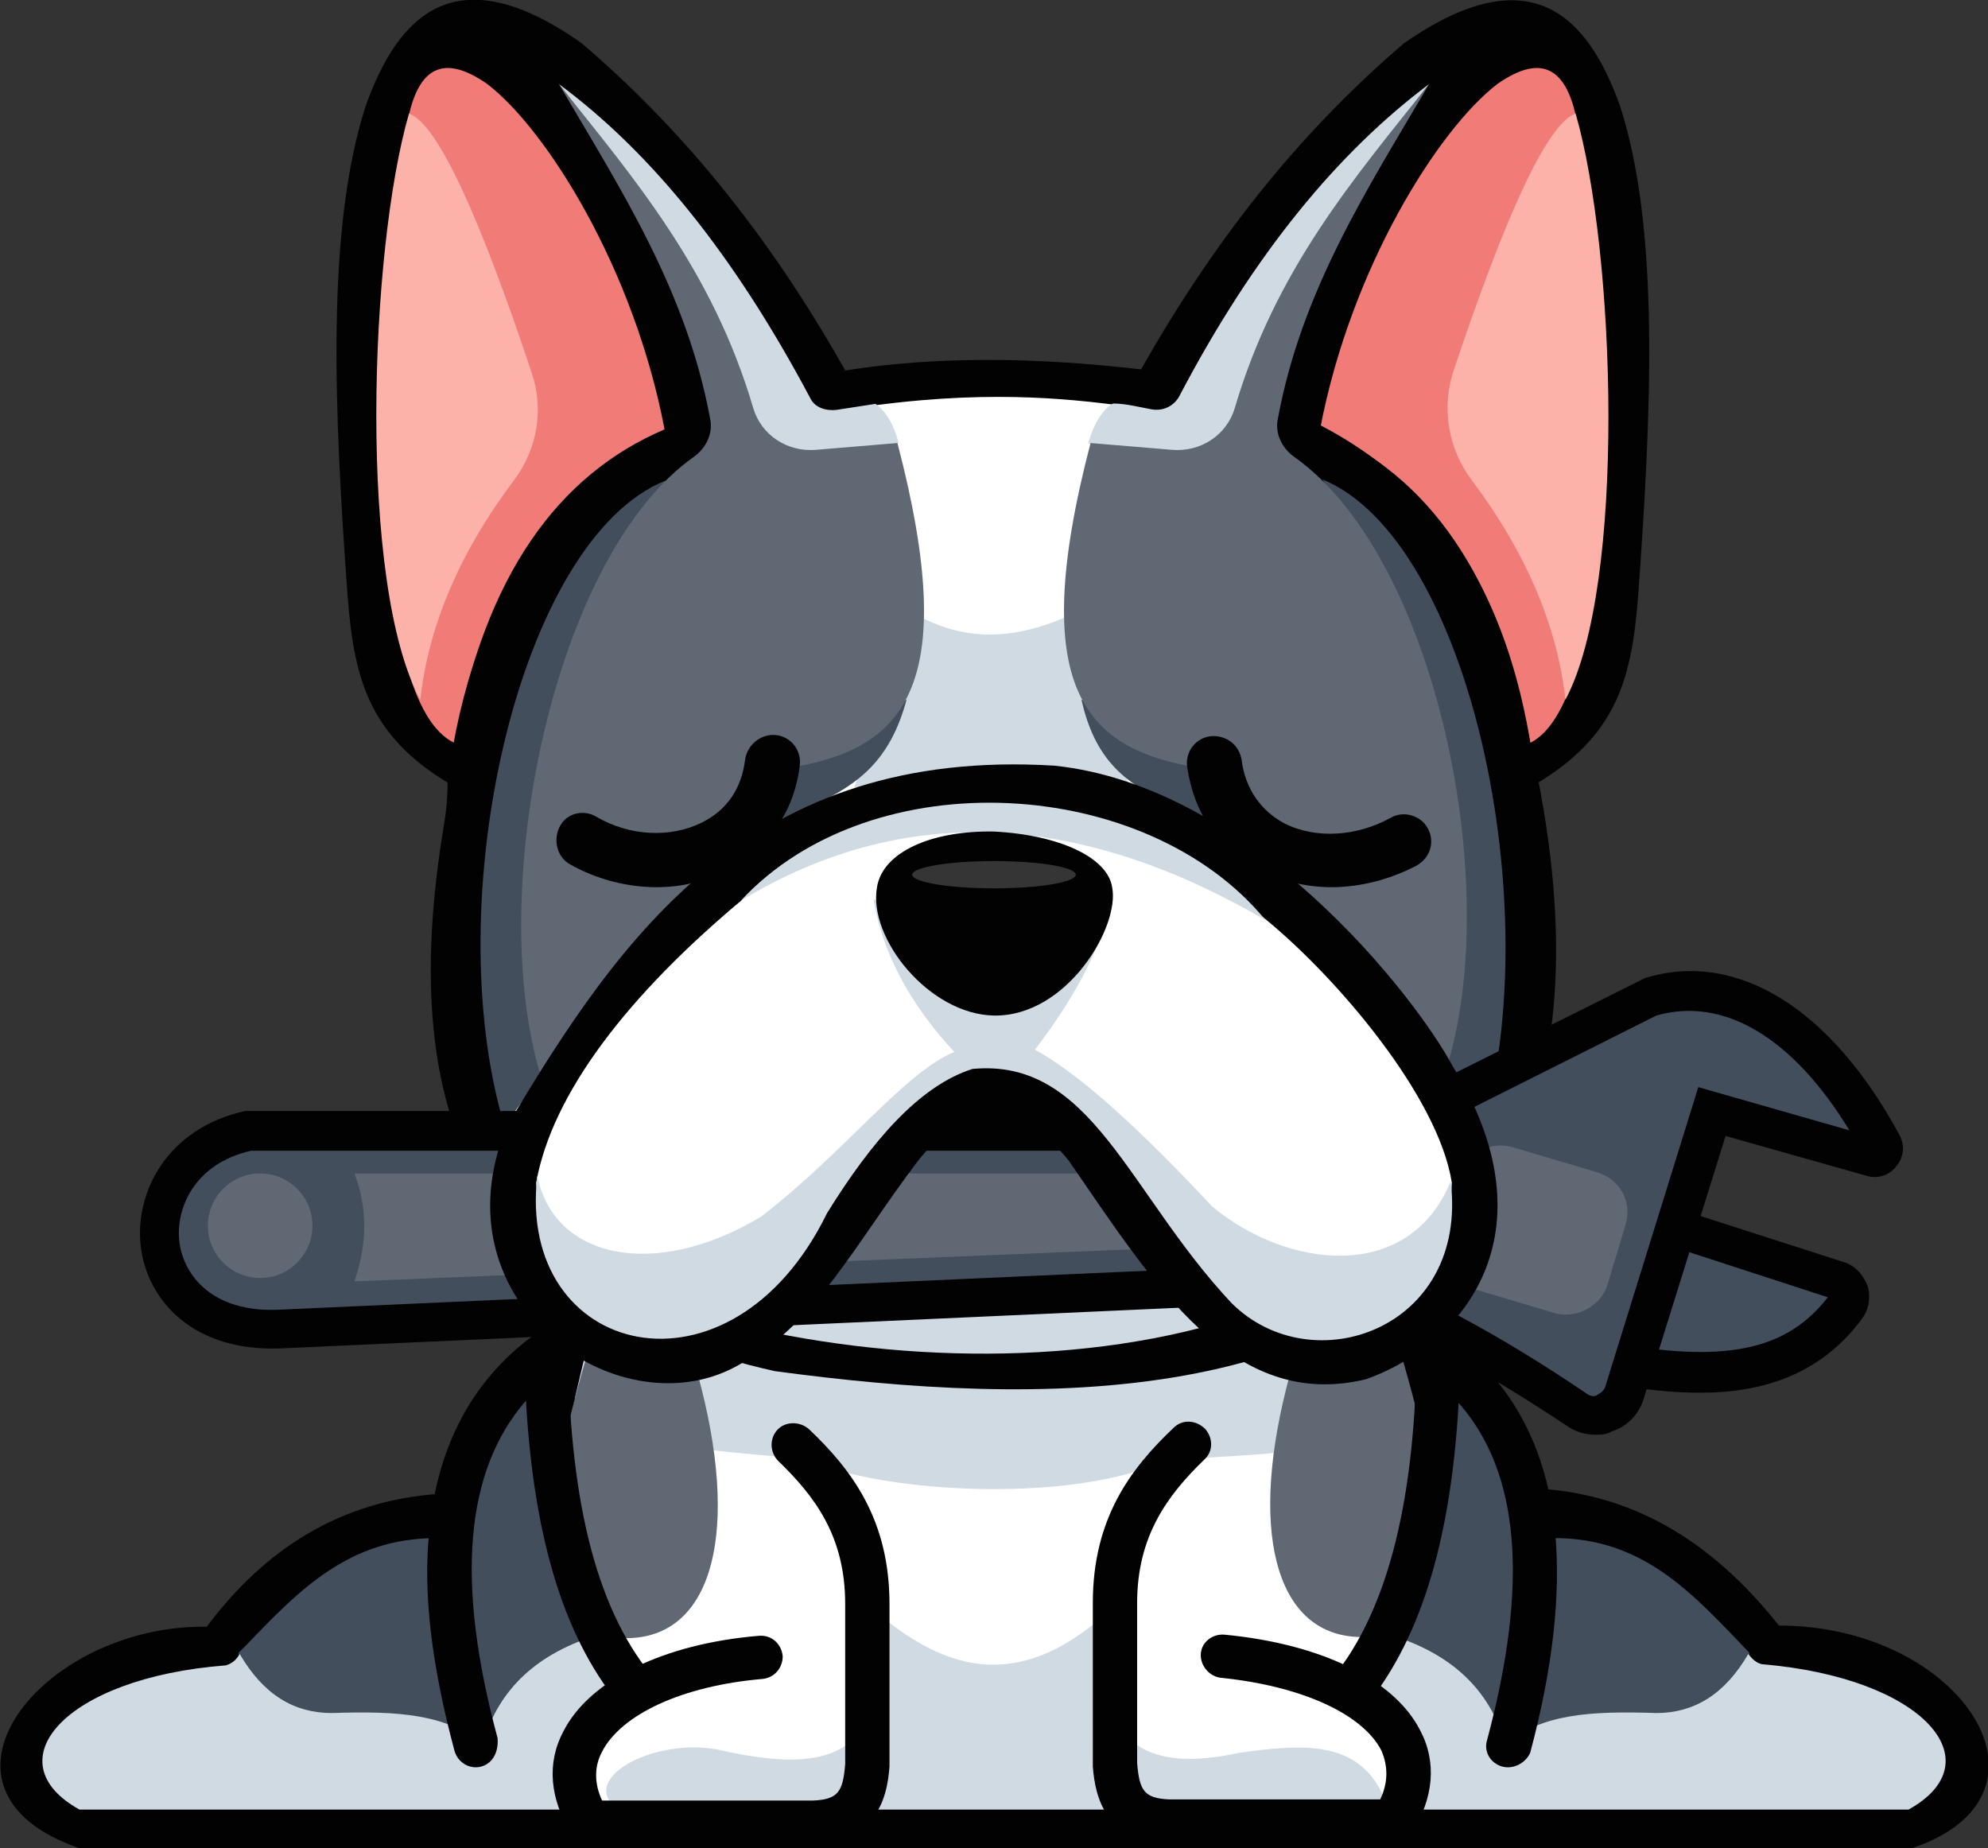 <svg version="1.1" id="图层_1" x="0px" y="0px" width="175px" height="162.7px" viewBox="0 0 175 162.7" enable-background="new 0 0 175 162.7" xml:space="preserve" xmlns:xml="http://www.w3.org/XML/1998/namespace" xmlns="http://www.w3.org/2000/svg" xmlns:xlink="http://www.w3.org/1999/xlink">
  <rect x="0" y="0" width="175" height="162.7" fill="#333333" stroke="none"/>
  <path fill="#020202" d="M47.9,117.299c-5.3,3.4-7.5,8.701-9.2,14.201c-8.8,0.6-15.4,4.899-20.5,11.699C3.6,143-7.9,157.6,7,162.7
	h161.3c14-4.699,4.4-19.6-11.7-19.6c-5.699-7.2-12.399-11.301-20.399-12c-2-5.801-4.5-11-9.3-13.9
	C126.9,117.299,47.9,117.299,47.9,117.299z" class="color c1"/>
  <path fill="#FFFFFF" d="M58.6,120.7L38,158.9c15.1-0.399,84.4-1,99-0.101L109.5,120C86.7,123.5,68.2,127.9,58.6,120.7z" class="color c2"/>
  <path fill="#D0DAE3" d="M50.6,123.1c8,6.4,18.9,3.9,23.4,6.4c6.8,1.899,19.7,2.5,27.6-0.5c3.301-1.4,15.9,0.199,21.801-4.701
	l0.1-4.6c-5.1,3.801-8.5,1.5-14.1,0.1c-15,1.801-29.7,1.9-44.3,0c-4.7,1.301-9.2,0.9-13.7-0.1L50.6,123.1z" class="color c3"/>
  <path fill="#606973" d="M61.4,120.9c3.8,13.8,1.4,23-5.9,23.3c-1.6,0.1-3-1-3.5-2.5l-1.7-6c-1.1-3.699-1.1-7.699,0-11.4
	c0.5-2,1-3.799,1.5-5.399C54.1,120,57.2,120.7,61.4,120.9z" class="color c4"/>
  <path fill="#424E5C" d="M52.7,143.799C51,140.5,49.6,136.9,48.6,133.1c-1-3.7-1.6-7.6-1.9-11.801l0,0l0,0c-3.3,3-5.9,7.5-8.2,14.101
	c0,0,0,0-0.1,0c-7.7,0-12.1,4.601-16.8,9.5c-0.2,0.2-0.4,0.399-0.6,0.601l0,0l0,0c0.5,2.899,1.7,4.699,3.8,5.6
	c1.9,0.8,4.2,0.9,7,0.9c3.2,0.1,6.8,0.1,10.6,1.399l0,0l0,0C45.2,149.5,48.7,146.2,52.7,143.799L52.7,143.799L52.7,143.799z" class="color c5"/>
  <path fill="#D0DAE3" d="M19.9,146.6C5.6,147.7-0.6,155.1,7,159.299h42.8c0.4-5.5,2-9.6,7.3-9.299l-4.4-6.101
	c-5.3,1.601-8.8,4.7-10.2,9.601c-3.3-2.601-7.4-2.9-13.3-2.701c-3.3,0-6-1.6-8.1-5.199C20.8,146.1,20.5,146.4,19.9,146.6z" class="color c3"/>
  <path fill="#606973" d="M113.6,120.799c-3.8,13.801-1.399,23,5.9,23.301c1.6,0.1,3-1,3.5-2.5l1.7-6c1.1-3.7,1.1-7.7,0-11.4
	c-0.5-2-1-3.8-1.5-5.4C120.9,119.9,117.8,120.7,113.6,120.799z" class="color c4"/>
  <path fill="#424E5C" d="M154,145.5c-4.9-5.101-9.3-10.201-17.4-10.101c-1.899-5.601-4.399-10.601-8.199-14.101
	c-0.5,8.201-2.5,15.701-6,22.5c4.199,2.5,7.5,5.701,10.199,9.601C142.9,149.799,152.1,155.5,154,145.5z" class="color c5"/>
  <path fill="#D0DAE3" d="M155.1,146.5c14.301,1.199,20.5,8.6,12.9,12.799h-42.8c-0.4-5.5-2-9.6-7.3-9.299l4.399-6.101
	c5.3,1.601,8.8,4.7,10.2,9.601c3.3-2.601,7.4-2.9,13.3-2.701c3.3,0,6-1.6,8.101-5.199C154.2,146,154.6,146.4,155.1,146.5z" class="color c3"/>
  <path fill="#D0DAE3" d="M54.4,159.299c-3.8-2.799,3.7-6.699,9.6-5.1c4.3,0.9,8.3,1.2,10.8-0.8l3.3-10.7c5.6,4.4,11.5,5.801,18.5,0
	l3.2,10.7c2,1.601,5.2,1.8,9.3,0.899c5.7-0.799,11.2-1.299,13.101,5H54.4z" class="color c3"/>
  <path fill="#020202" d="M41.2,69.9c-8.7-4.5-10-9.9-10.6-17.4C29.4,36,28.7,20.1,32.2,9.3C35,1.5,40-4.1,51.2,3.8
	c8.3,7.1,16.1,16.2,23.2,28.8C54.6,38.2,41.6,52.8,41.2,69.9z" class="color c1"/>
  <path fill="#F17B77" d="M40,65.4c-7.6-3.6-7.2-33.7-4-55.3c0.9-3.9,2.9-5.5,6.9-2.7c5.2,4,12.9,16.2,15.6,30.4
	C49.1,41.8,42.7,50.7,40,65.4z" class="color c6"/>
  <path fill="#FCB1A9" d="M45.3,42.2c-4.9,6.5-7.6,13-8.3,19.4c-5.5-10.1-4.5-39.5-1-51.6c2.6,0.9,6.4,9.6,10.8,22.8
	C47.9,36,47.3,39.5,45.3,42.2z" class="color c7"/>
  <path fill="#020202" d="M133.6,69.9c8.7-4.5,10-9.9,10.601-17.4C145.4,36,146.1,20.1,142.6,9.3c-2.8-7.8-7.8-13.3-19-5.5
	c-8.3,7.1-16.1,16.2-23.199,28.8C120.1,38.2,133.1,52.8,133.6,69.9z" class="color c1"/>
  <path fill="#F17B77" d="M134.7,65.4c7.5-3.8,7.3-34,4-55.3c-0.9-3.9-2.9-5.5-6.9-2.7c-5.2,4-12.899,16.2-15.6,30.4
	C125.7,41.8,132.1,50.7,134.7,65.4z" class="color c6"/>
  <path fill="#FCB1A9" d="M129.5,42.2c4.9,6.5,7.6,13,8.3,19.4c5.4-10.1,4.4-39.5,0.9-51.6c-2.601,0.9-6.4,9.6-10.8,22.8
	C126.9,36,127.5,39.5,129.5,42.2z" class="color c7"/>
  <g>
    <path fill="#020202" d="M39.4,68.9L39.4,68.9c0,1.2-0.1,2.4-0.3,3.6c-4.5,26.799,3.6,42.5,29.1,48.2c23,3.1,51.7,3.7,64.399-17.3
		c5.2-9.8,5.601-22.7,2.101-38.1c-3.2-19-13.7-29.5-34.4-32.8C71.6,29.2,43.6,34.9,39.4,68.9z" class="color c1"/>
    <path fill="#FFFFFF" d="M73,36.3c11.673-2.042,19.587-1.356,24.9-0.7c37.699,4,35.699,47.1,32.6,63.5
		c-6,14.9-29.3,23.199-60.5,18.3c-13.9-1.101-23.1-9.101-25.6-20.3C39.4,70.7,51.6,38.1,73,36.3z" class="color c2"/>
  </g>
  <path fill="#D0DAE3" d="M72.3,106.4c9.1,4.8,18.9,5.5,29.601,0l7.8,9.3c-14,4.7-31.3,4.301-45.7,0.7
	C67.7,113.299,70.8,110,72.3,106.4z" class="color c3"/>
  <path fill="#D0DAE3" d="M80.8,54.2c3.6,1.9,7.7,2.5,13.3,0l5.2,14.7l-24.1,0.4L80.8,54.2z" class="color c3"/>
  <path fill="#424E5C" d="M44.4,99.1l4.4-6c-2.1-19.3,0.6-37.2,9.8-50.8C45.6,47.5,38.5,79.4,44.4,99.1z" class="color c5"/>
  <path fill="#D0DAE3" d="M49.2,7.4c8.1,6,15.4,15,22.1,27.6c0.4,0.9,1.425,1.184,2.325,1.084l3.438-0.531
	c0.9,0.6,1.638,1.847,2.038,3.447c-2.1,1.1-4.7,1.6-7.4,1.7c-2.6,0.1-5-1.4-6.1-3.8C60.6,25.4,55.2,15.2,49.2,7.4z" class="color c3"/>
  <path fill="#424E5C" d="M79.8,61.6c-2.9,10.8-11.3,7.9-19.4,16.6C59.7,71.5,66.2,66,79.8,61.6z" class="color c5"/>
  <path fill="#606973" d="M49.2,7.4c5.4,9.2,11.2,18.1,13.3,29.4c0.3,1.3-0.3,2.6-1.4,3.4C48.6,49,42.7,78.7,47.6,94.7
	c3.4-4.9,5.9-10,12.8-16.5c0.7-0.7,1.4-1.5,1.8-2.4c1.5-2.9,3.4-7.4,7.2-8.2C79.4,66,84.7,60.8,79,39l-7.2,0.6
	c-2.5,0.2-4.8-1.3-5.5-3.7C62.7,23.7,55.8,15.7,49.2,7.4z" class="color c4"/>
  <path fill="#020202" d="M57.8,78.1c-2.6,0-5.3-0.7-7.6-2c-1.3-0.7-1.6-2.5-0.7-3.7l0,0c0.7-0.9,2-1.1,3-0.5c2.9,1.7,6.5,1.9,9.3,0.5
	c2.2-1.1,3.5-3,3.8-5.6c0.2-1.1,1.1-2,2.3-2.1l0,0c1.5-0.1,2.7,1.2,2.5,2.7c-0.5,4.1-2.8,7.4-6.5,9.2C62.1,77.6,60,78.1,57.8,78.1z" class="color c1"/>
  <path fill="#424E5C" d="M130.4,99.7l-4-7.6c2.1-19.3-0.801-36.3-10-49.9C129.4,47.5,136.3,80,130.4,99.7z" class="color c5"/>
  <path fill="#D0DAE3" d="M125.8,7.4c-8,6-15.399,14.9-22,27.5c-0.5,0.9-1.487,1.322-2.487,1.122c-1.1-0.2-2.229-0.5-3.328-0.5
	C97.184,35.922,96.3,37.2,95.8,39c2.101,1.1,4.7,1.6,7.4,1.7c2.6,0.1,5-1.4,6.1-3.8C114.4,25.4,119.8,15.2,125.8,7.4z" class="color c3"/>
  <path fill="#424E5C" d="M95.2,61.6c2.399,10.8,11.1,7.8,19.399,16.6C115.3,71.5,108.8,66,95.2,61.6z" class="color c5"/>
  <path fill="#606973" d="M125.8,7.4c-5.399,9.2-11.2,18.1-13.3,29.4c-0.3,1.3,0.3,2.6,1.4,3.4c12.5,8.8,18.399,37.6,13.5,53.599
	C124,88.9,121.5,84.7,114.6,78.2c-0.699-0.7-1.399-1.5-1.8-2.4c-1.5-2.9-3.399-7.4-7.2-8.2C95.6,66,90.3,60.8,96,39l7.2,0.6
	c2.5,0.2,4.8-1.3,5.5-3.7C112.3,23.7,119.2,15.7,125.8,7.4z" class="color c4"/>
  <path fill="#020202" d="M117.2,78.1c-2.101,0-4.3-0.5-6.2-1.4c-3.7-1.8-5.9-5.1-6.5-9.2c-0.2-1.5,1-2.8,2.5-2.7l0,0
	c1.2,0.1,2.1,0.9,2.3,2.1c0.3,2.5,1.7,4.5,3.8,5.6c2.801,1.4,6.4,1.1,9.301-0.5c1-0.6,2.3-0.3,3,0.5l0,0c1,1.2,0.699,2.9-0.7,3.7
	C122.4,77.4,119.8,78.1,117.2,78.1z" class="color c1"/>
  <path fill="#020202" d="M42.4,155.5c-1,0.299-2.1-0.301-2.4-1.4c-2-7.5-2.8-13.9-2.2-19.4c0.7-7.4,3.8-13.199,9.1-17.1l3-2.2
	l0.1,3.7c0.2,13.6,2.7,23.1,7.8,28.9l-2.9,2.5c-5.1-5.9-7.9-14.801-8.6-27.201c-5.4,6.201-6.2,16-2.5,29.701
	C43.9,154.2,43.4,155.2,42.4,155.5L42.4,155.5z" class="color c1"/>
  <path fill="#020202" d="M71.8,162.299H50.9l-0.6-0.899c-1.9-3-2.2-6.2-0.7-9c2.3-4.5,8.8-7.7,17.2-8.399
	c1.1-0.101,2,0.699,2.1,1.799l0,0c0,1-0.7,1.9-1.8,2c-7,0.601-12.4,3.101-14.1,6.4c-0.7,1.301-0.7,2.801,0,4.301h18.6
	c2.2-0.101,2.6-0.801,2.8-3.201v-14.1c0-6-2.7-9.5-5.9-12.6c-0.7-0.7-0.8-1.9-0.1-2.7l0,0c0.7-0.8,2-0.8,2.8-0.101
	c3.8,3.601,7.1,8,7.1,15.4v14.2v0.101c-0.1,1.399-0.4,3.299-1.6,4.699C75.7,161.5,74,162.2,71.8,162.299L71.8,162.299z" class="color c1"/>
  <path fill="#020202" d="M132.2,155.5L132.2,155.5c-1-0.301-1.601-1.301-1.3-2.301c3.699-13.8,2.899-23.6-2.5-29.699
	c-0.7,12.399-3.5,21.299-8.601,27.199l-2.899-2.5c5-5.8,7.6-15.3,7.8-28.9l0.1-3.699l3,2.199c5.3,3.9,8.4,9.701,9.101,17.101
	c0.5,5.5-0.2,11.899-2.2,19.399C134.3,155.2,133.2,155.799,132.2,155.5z" class="color c1"/>
  <path fill="#020202" d="M123.6,162.299H102.7c-5.3-0.199-6.3-4-6.5-6.799v-0.201V141.1c0-7.4,3.3-11.801,7.1-15.4
	c0.8-0.8,2-0.699,2.8,0.1l0,0c0.7,0.801,0.7,2-0.1,2.701c-3.2,3.1-5.9,6.699-5.9,12.6v14.1c0.2,2.4,0.601,3.1,2.801,3.2h18.6
	c0.7-1.5,0.7-2.899,0.1-4.3c-1.699-3.301-7.199-5.7-14.1-6.4c-1-0.1-1.8-1-1.8-2l0,0c0-1.1,1-1.9,2.1-1.8
	c8.4,0.8,14.9,3.899,17.2,8.399c1.5,2.801,1.2,6-0.7,9L123.6,162.299z" class="color c1"/>
  <path fill="#424E5C" d="M147.1,107.9l14.801,4.7c1,0.3,1.3,1.5,0.699,2.3c-4.5,6.101-11.3,6.5-18.8,5.399L147.1,107.9z" class="color c5"/>
  <path fill="#020202" d="M149.7,122.6c-2.101,0-4.2-0.2-6.2-0.5l-2-0.301l4.3-16l16.5,5.301c1,0.3,1.7,1.1,2.101,2.1
	c0.3,1,0.1,2.1-0.5,2.9C160.2,121.1,155,122.6,149.7,122.6z M146,118.799c7.4,0.801,11.8-0.6,14.9-4.6l-12.601-4.1L146,118.799z" class="color c1"/>
  <path fill="#424E5C" d="M22,99.6h99.8l23.5-11.801c7.5-2.299,15,2.9,20.4,13c0.3,0.601-0.2,1.301-0.9,1.101l-14-4l-7.7,24.7
	c-0.6,1.8-2.699,2.5-4.199,1.5c-7.5-5-14.601-8.801-21.101-11.301L24.6,117C11.5,117.6,10.6,102,22,99.6z" class="color c5"/>
  <path fill="#020202" d="M140.4,126.299c-0.9,0-1.801-0.299-2.5-0.799c-7.5-5-14.4-8.701-20.4-11L24.7,118.7
	C17,119,13,114.5,12.4,109.799c-0.6-4.799,2.3-10.5,9.2-12H22h99.4L144.8,86.1c8.101-2.5,16.4,2.699,22.4,13.8
	c0.5,0.899,0.399,2-0.3,2.8c-0.601,0.801-1.7,1.1-2.601,0.801L151.9,100l-7.2,23.1c-0.4,1.4-1.5,2.5-2.8,2.9
	C141.4,126.299,140.9,126.299,140.4,126.299z M118,111.1l0.3,0.1c6.4,2.4,13.601,6.2,21.4,11.5c0.399,0.301,0.8,0.2,0.899,0.1
	c0.101-0.1,0.5-0.199,0.7-0.699l8.2-26.4l13.3,3.801c-5-8.201-11.1-11.801-17-10.101l-23.7,11.899h-100c-4.9,1.101-6.7,5-6.3,8.101
	c0.4,2.899,2.9,6.101,8.6,5.899L118,111.1z" class="color c1"/>
  <circle fill="#606973" cx="22.9" cy="107.9" r="4.601" class="color c4"/>
  <path fill="#606973" d="M136.9,115.6l-7.4-2.2c-2-0.601-3.1-2.601-2.5-4.601l1.6-5.299c0.601-2,2.601-3.101,4.601-2.5l7.399,2.199
	c2,0.6,3.101,2.6,2.5,4.6l-1.6,5.301C140.9,115,138.8,116.1,136.9,115.6z" class="color c4"/>
  <path fill="#606973" d="M118.5,109.2l-87.3,3.6c1.1-3.199,1.2-6.399,0-9.5h87.2c1.6,0,2.899,1.301,2.899,2.9l0,0
	C121.4,107.9,120.1,109.2,118.5,109.2z" class="color c4"/>
  <path fill="#020202" d="M80.8,102.2c4.4-5.5,8.8-5.6,13.3,0c7.5,10.9,14.4,22.1,26.2,19.2c9.3-3.399,16.2-13.5,7.601-27.5
	C124.6,87.7,110.2,69.2,92.8,67.4C66.3,65.8,54.8,82,44.6,99.2c-6.5,15.7,10.3,27.1,20.7,20.801C71.7,116.7,75.2,109.6,80.8,102.2z" class="color c1"/>
  <path fill="#FFFFFF" d="M47.2,104.1c1.4-7.801,8-16.5,18.5-25.2c11.3-8.6,31.6-9.8,45.8,2.1c6.2,5.1,15.1,15.5,16.3,23.1
	c-0.399,14.8-18.2,11.9-25.899,0C89.6,87,81.7,92.5,73,103.299C59.2,120.799,47.8,115.299,47.2,104.1z" class="color c2"/>
  <path fill="#D0DAE3" d="M65.2,79.3c14-8.5,29.399-8.1,46.2,1.7C101,68.3,76.8,66.8,65.2,79.3z" class="color c3"/>
  <path fill="#D0DAE3" d="M85.6,94.1c-4.7,1.5-8.9,6.4-12.8,12.699c-8.5,17.4-27.4,12.701-25.5-3.299c1.4,7.199,10.2,9.299,19.7,3.6
	c7.4-5.7,12.5-12.6,17-14.5c-3.8-4.1-6.3-8.6-7.1-13.4h21C96.8,84,94.1,88.5,91.1,92.4c4.2,2.3,9.601,7.399,15.601,13.8
	c6.6,5.5,17.3,6.801,21-2.199c1.6,13-12.2,17.799-19.3,10.699C99.3,105,96.1,93.1,85.6,94.1z" class="color c3"/>
  <path fill="#020202" d="M97.9,78.1c0.699,3.5-4,11.4-10.4,11.3c-5.7-0.101-11.1-6.8-10.3-11.3c0.5-3.1,4.8-5,10.3-4.9
	C93.3,73.5,97.5,75.5,97.9,78.1z" class="color c1"/>
  <ellipse opacity="0.2" fill="#FFFFFF" cx="87.5" cy="77" rx="7.2" ry="1.2" class="color c2"/>
</svg>